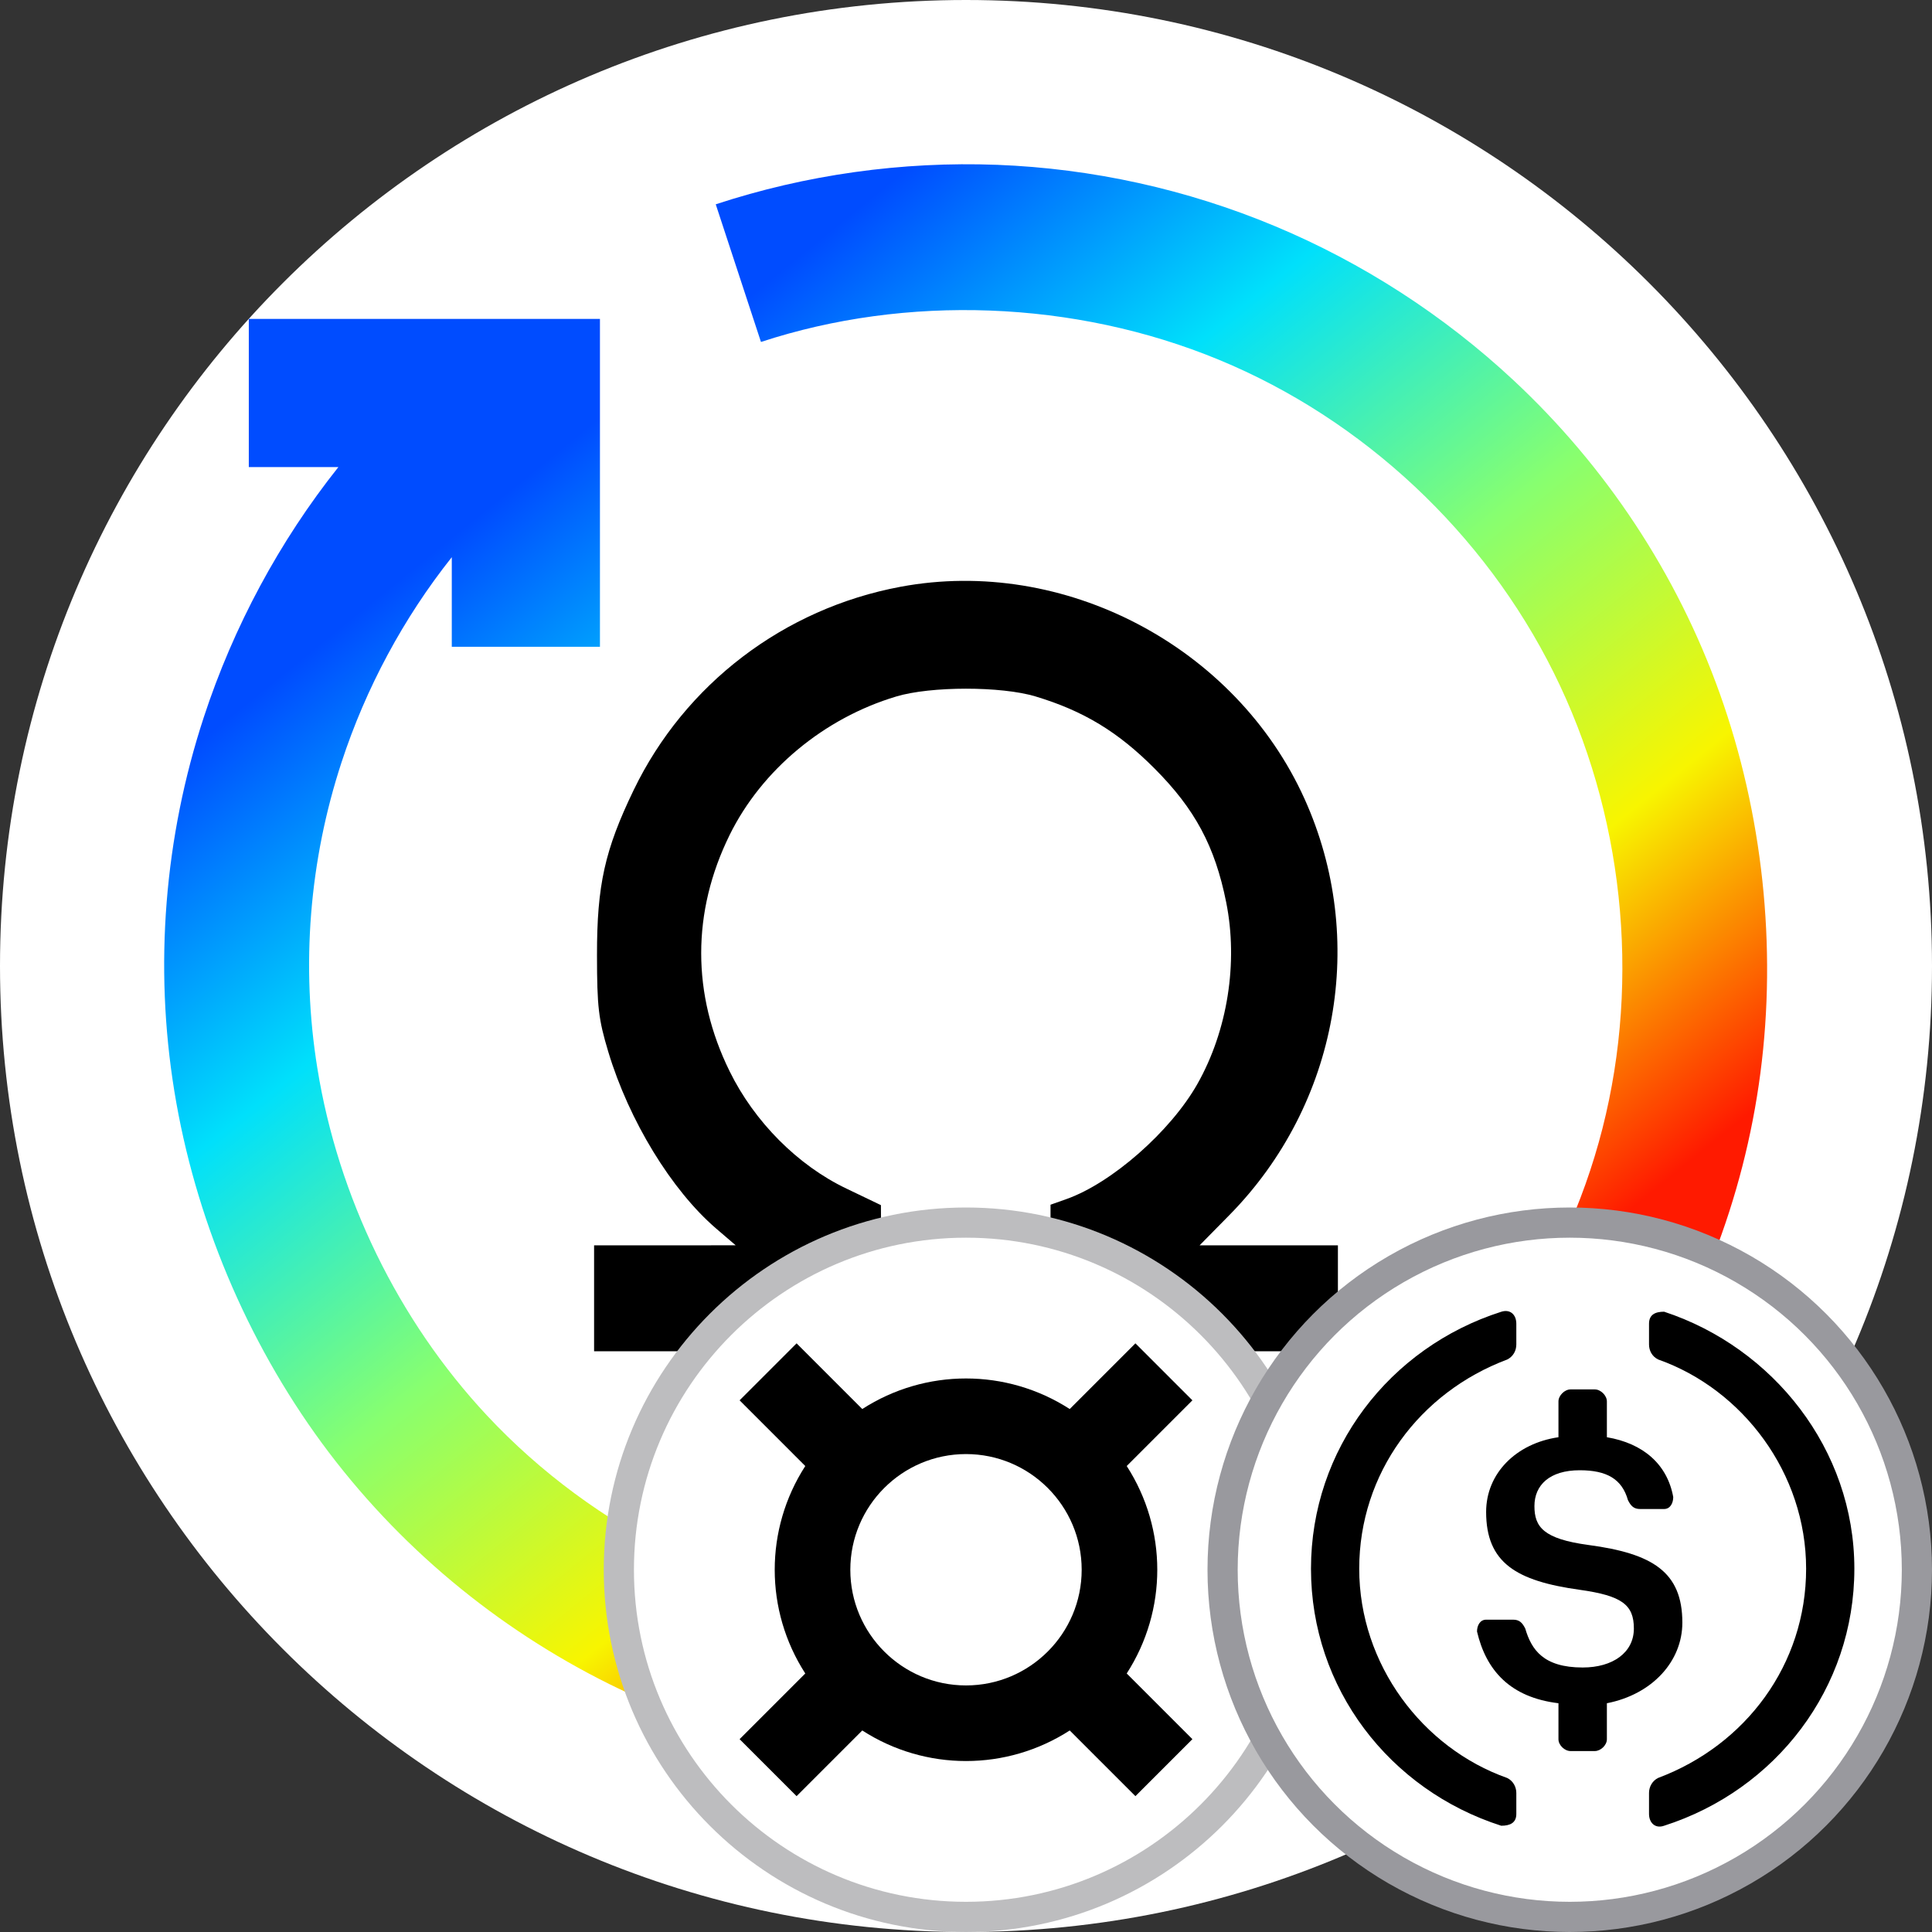 <svg width="32" height="32" viewBox="0 0 32 32" fill="none" xmlns="http://www.w3.org/2000/svg">
<rect x="0" y="0" width="32" height="32" fill="#333333" stroke="none"/>
<path d="M0 16C0 7.163 7.163 0 16 0V0C24.837 0 32 7.163 32 16V16C32 24.837 24.837 32 16 32V32C7.163 32 0 24.837 0 16V16Z" fill="white"/>
<g clip-path="url(#clip0_144_566130)">
<path d="M27 16C27 22.075 22.075 27 16 27C9.925 27 5 22.075 5 16C5 9.925 9.925 5 16 5C22.075 5 27 9.925 27 16Z" fill="white"/>
<path fill-rule="evenodd" clip-rule="evenodd" d="M14.915 9.719C12.985 10.079 11.343 11.33 10.495 13.087C10.016 14.08 9.887 14.661 9.888 15.822C9.889 16.681 9.913 16.882 10.075 17.421C10.418 18.56 11.122 19.713 11.862 20.349L12.185 20.626L11.012 20.627L9.84 20.627V21.504V22.381H12.22H14.6L14.596 21.171L14.591 19.961L14.018 19.686C13.214 19.302 12.496 18.581 12.085 17.744C11.457 16.47 11.457 15.105 12.085 13.83C12.616 12.752 13.648 11.894 14.845 11.536C15.417 11.364 16.583 11.364 17.151 11.535C17.945 11.774 18.518 12.121 19.122 12.728C19.793 13.4 20.124 14.019 20.309 14.942C20.511 15.945 20.332 17.071 19.832 17.955C19.388 18.739 18.413 19.596 17.662 19.861L17.4 19.954V21.167V22.381H19.78H22.16V21.504V20.627H21.015H19.869L20.369 20.119C22.166 18.288 22.657 15.553 21.606 13.229C20.463 10.703 17.623 9.213 14.915 9.719Z" fill="black"/>
</g>
<path fill-rule="evenodd" clip-rule="evenodd" d="M11.855 3.384C13.345 2.894 14.938 2.67 16.516 2.73C18.095 2.791 19.658 3.136 21.113 3.744C22.569 4.352 23.915 5.223 25.068 6.298C26.592 7.719 27.775 9.498 28.485 11.487C29.195 13.476 29.432 15.676 29.158 17.771C28.884 19.866 28.1 21.855 26.914 23.566C25.728 25.277 24.14 26.708 22.275 27.7C20.41 28.692 18.267 29.244 16.154 29.276C14.042 29.308 11.96 28.82 10.095 27.895C8.231 26.97 6.584 25.606 5.333 23.904C4.082 22.201 3.227 20.159 2.888 18.075C2.549 15.991 2.725 13.865 3.375 11.881C3.866 10.382 4.628 8.964 5.605 7.736H4.121V5.282H9.937V10.713H7.483V9.229C6.683 10.236 6.059 11.397 5.657 12.626C5.124 14.251 4.981 15.995 5.257 17.697C5.599 19.814 6.589 21.865 8.067 23.446C9.834 25.336 12.3 26.554 14.866 26.821C17.432 27.087 20.099 26.403 22.218 24.929C24.336 23.454 25.905 21.19 26.542 18.69C27.179 16.189 26.884 13.452 25.735 11.142C24.587 8.832 22.584 6.948 20.189 5.959C17.795 4.969 15.008 4.874 12.604 5.664L11.855 3.384Z" fill="url(#paint0_linear_144_566130)"/>
<path d="M16 20.25C19.173 20.25 21.75 22.827 21.75 26C21.75 29.173 19.173 31.75 16 31.75C12.827 31.75 10.25 29.173 10.25 26C10.25 22.827 12.827 20.25 16 20.25Z" fill="white" stroke="#BDBDBF" stroke-width="0.5"/>
<path fill-rule="evenodd" clip-rule="evenodd" d="M13.194 29.75L14.282 28.662C15.328 29.337 16.672 29.337 17.718 28.662L18.806 29.75L19.75 28.806L18.662 27.718C19.337 26.672 19.337 25.328 18.662 24.282L19.75 23.194L18.806 22.25L17.718 23.338C16.672 22.663 15.328 22.663 14.282 23.338L13.194 22.25L12.25 23.194L13.338 24.282C12.663 25.328 12.663 26.672 13.338 27.718L12.25 28.806L13.194 29.75ZM16 24.084C17.057 24.084 17.916 24.943 17.916 26C17.916 27.057 17.057 27.916 16 27.916C14.943 27.916 14.084 27.057 14.084 26C14.084 24.943 14.943 24.084 16 24.084Z" fill="black"/>
<circle cx="26" cy="26" r="5.75" fill="white" stroke="#99999E" stroke-width="0.5"/>
<path d="M25.115 30.045C25.115 30.191 25.013 30.24 24.865 30.24C23.013 29.647 21.714 27.963 21.714 25.983C21.714 24.003 23.013 22.319 24.865 21.727C25.014 21.679 25.115 21.775 25.115 21.925V22.27C25.115 22.371 25.063 22.469 24.964 22.518C23.513 23.062 22.513 24.401 22.513 25.983C22.513 27.569 23.563 28.954 24.964 29.449C25.063 29.497 25.115 29.599 25.115 29.696V30.045Z" fill="black"/>
<path d="M26.615 28.808C26.615 28.905 26.513 29.003 26.415 29.003H26.013C25.915 29.003 25.813 28.905 25.813 28.808V28.211C25.013 28.114 24.615 27.668 24.464 27.023C24.464 26.925 24.513 26.827 24.615 26.827H25.063C25.165 26.827 25.214 26.876 25.263 26.974C25.365 27.322 25.562 27.619 26.214 27.619C26.714 27.619 27.062 27.371 27.062 26.974C27.062 26.58 26.865 26.43 26.165 26.332C25.115 26.186 24.615 25.886 24.615 25.042C24.615 24.401 25.115 23.906 25.813 23.805V23.212C25.813 23.114 25.915 23.013 26.013 23.013H26.415C26.513 23.013 26.615 23.114 26.615 23.212V23.805C27.214 23.906 27.615 24.251 27.714 24.795C27.714 24.896 27.665 24.994 27.562 24.994H27.165C27.062 24.994 27.013 24.945 26.964 24.847C26.865 24.498 26.615 24.352 26.165 24.352C25.665 24.352 25.415 24.599 25.415 24.945C25.415 25.29 25.562 25.489 26.312 25.59C27.366 25.731 27.865 26.032 27.865 26.876C27.865 27.518 27.365 28.065 26.615 28.211V28.808Z" fill="black"/>
<path d="M27.313 30.044C27.313 30.191 27.415 30.292 27.563 30.24C29.415 29.647 30.714 27.963 30.714 25.983C30.714 24.003 29.365 22.319 27.563 21.726C27.415 21.726 27.313 21.775 27.313 21.925V22.27C27.313 22.371 27.365 22.469 27.464 22.517C28.865 23.012 29.915 24.4 29.915 25.983C29.915 27.569 28.915 28.904 27.464 29.448C27.365 29.497 27.313 29.598 27.313 29.696V30.044Z" fill="black"/>
<defs>
<linearGradient id="paint0_linear_144_566130" x1="2.044" y1="13.297" x2="15.222" y2="29.576" gradientUnits="userSpaceOnUse">
<stop stop-color="#004CFF"/>
<stop offset="0.252" stop-color="#00E0FB"/>
<stop offset="0.506" stop-color="#87FF70"/>
<stop offset="0.755" stop-color="#F8F500"/>
<stop offset="1" stop-color="#FF1A00"/>
</linearGradient>
<clipPath id="clip0_144_566130">
<rect x="5" y="5" width="22" height="22" rx="11" fill="white"/>
</clipPath>
</defs>
</svg>
